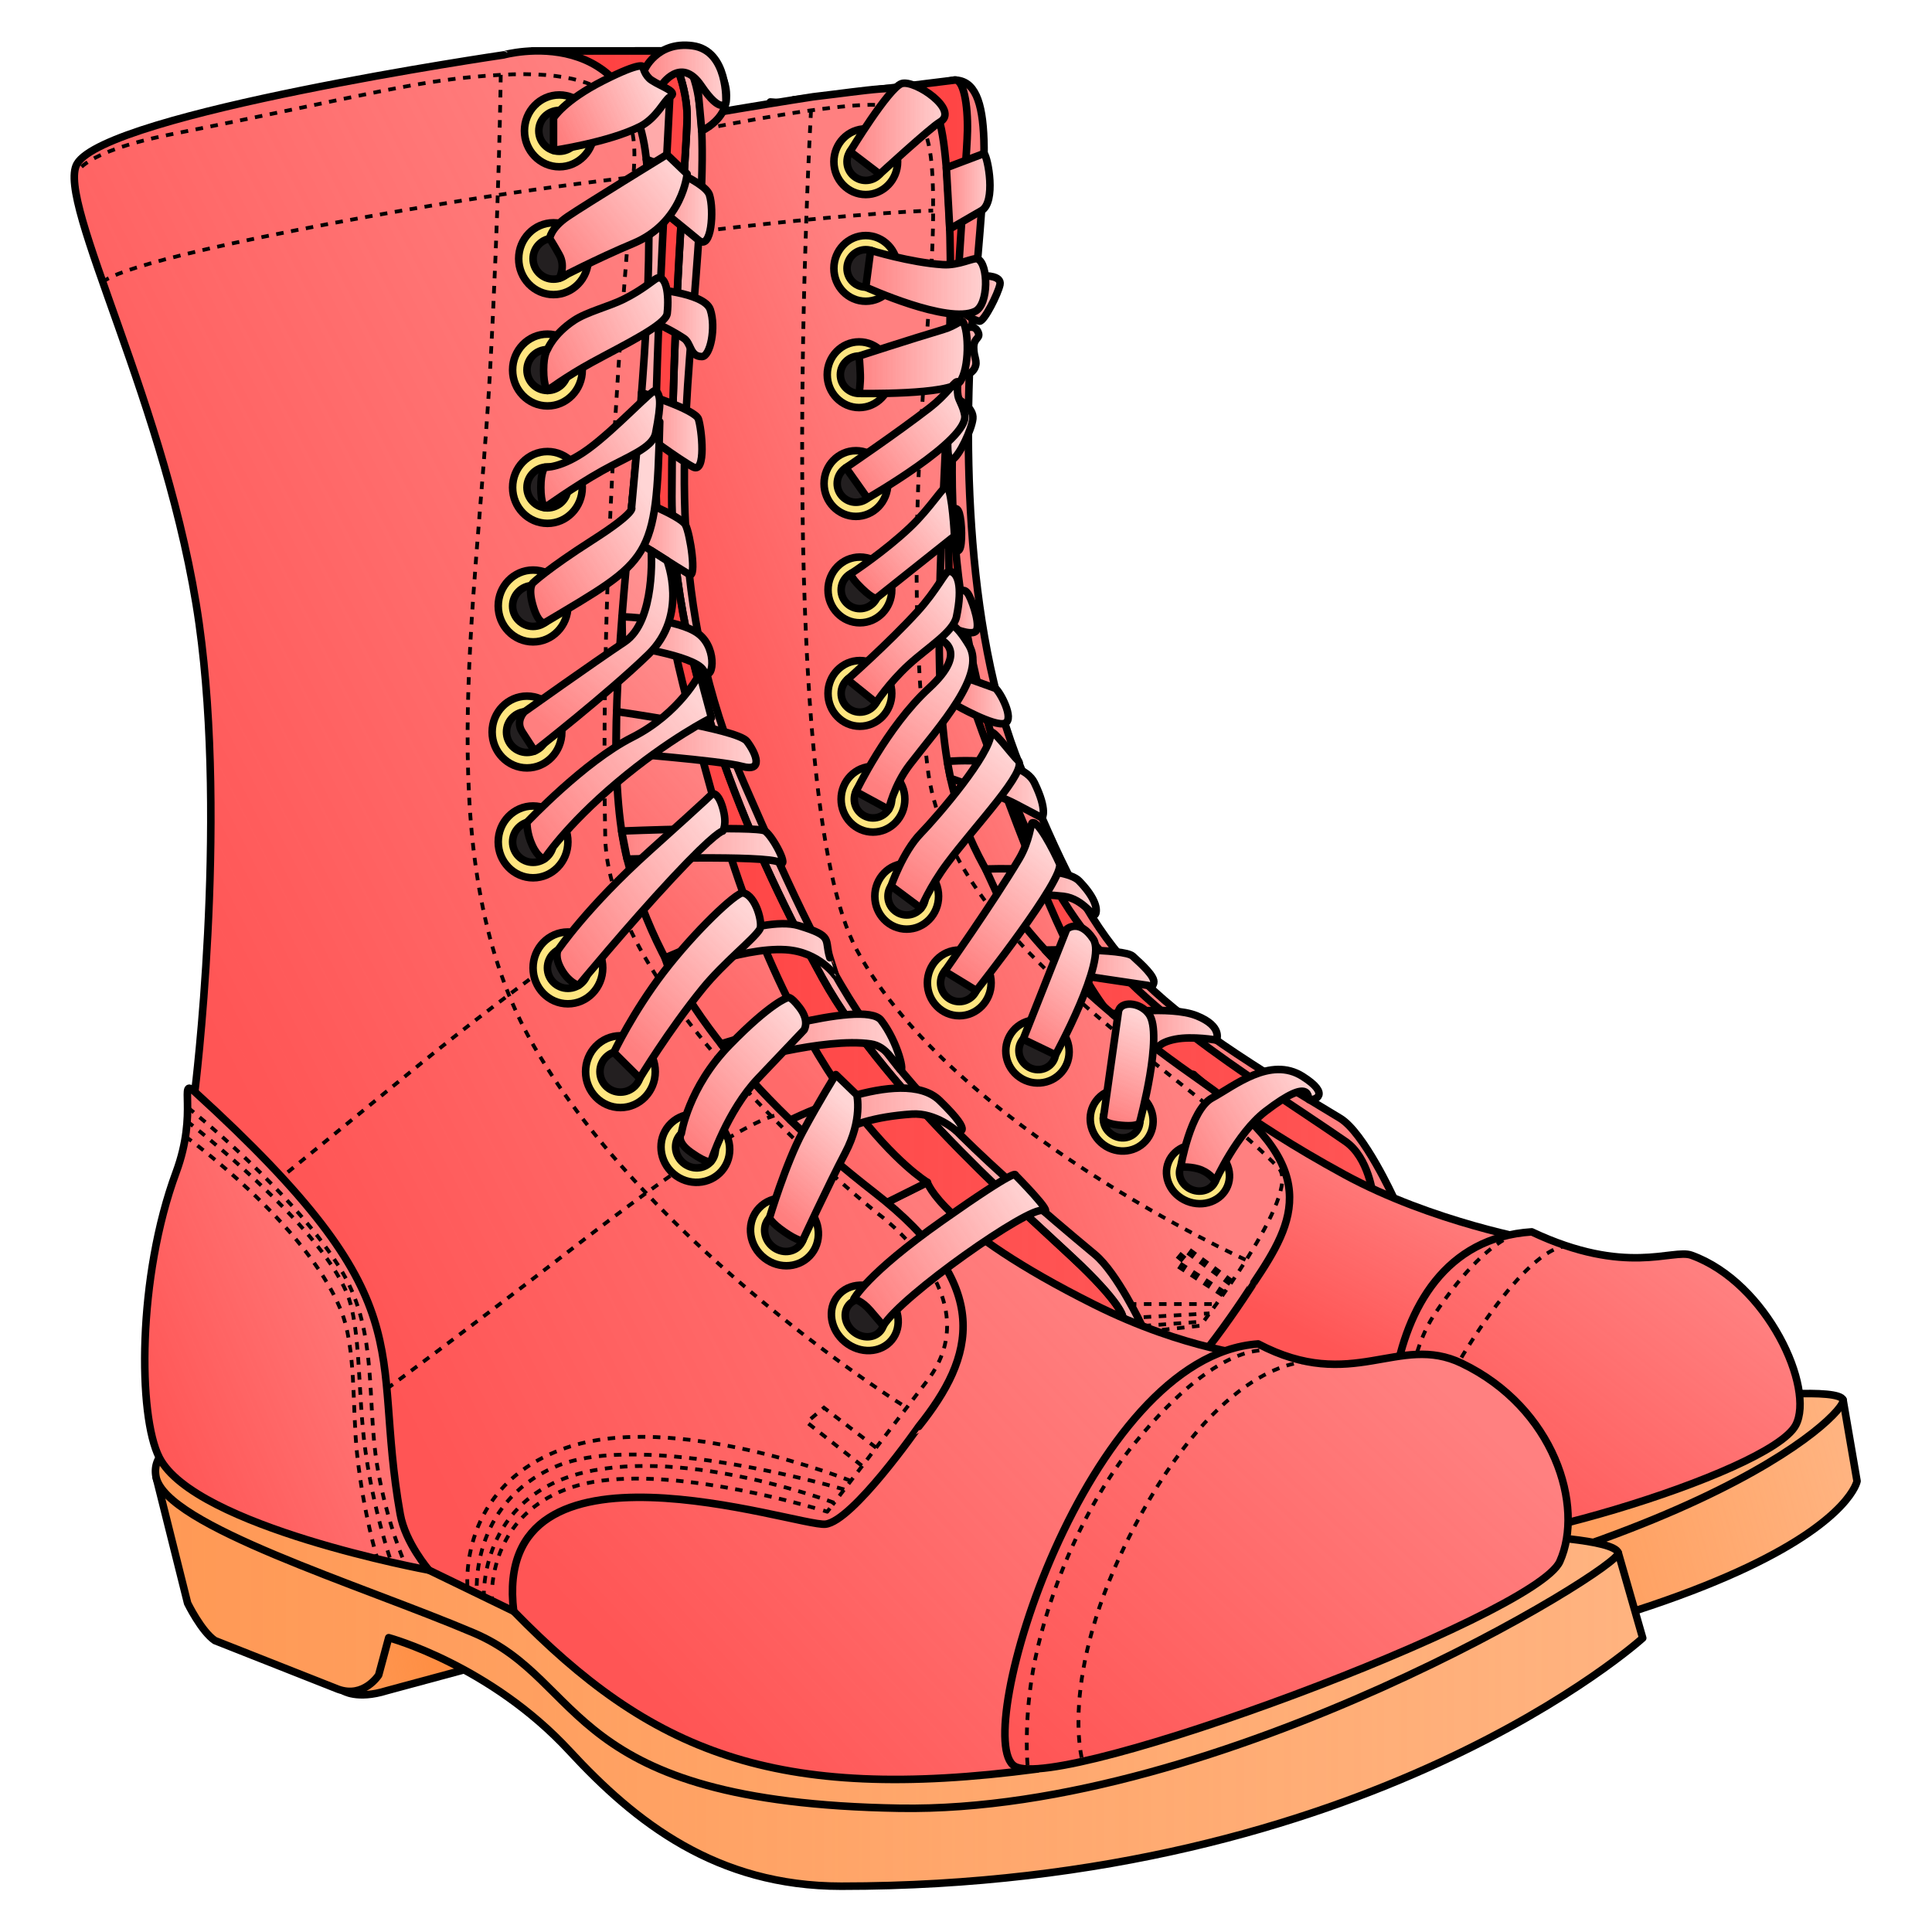 <svg version="1.1" viewBox="0 0 256 256" xmlns="http://www.w3.org/2000/svg" xmlns:xlink="http://www.w3.org/1999/xlink">
 <defs>
  <linearGradient id="innoGrad2">
   <stop stop-color="#ff2a2a" stop-opacity=".502" offset="0"/>
   <stop stop-color="#ff2a2a" stop-opacity="0" offset="1"/>
  </linearGradient>
  <linearGradient id="innoGrad1">
   <stop stop-color="#ff7f2a" stop-opacity=".502" offset="0"/>
   <stop stop-color="#ff7f2a" stop-opacity="0" offset="1"/>
  </linearGradient>
  <linearGradient id="linearGradient1128" x1="196.08" x2="236.37" y1="207.81" y2="197.02" gradientUnits="userSpaceOnUse" xlink:href="#innoGrad1"/>
  <linearGradient id="linearGradient1151" x1="194.62" x2="234.25" y1="191.87" y2="181.25" gradientUnits="userSpaceOnUse" xlink:href="#innoGrad1"/>
  <linearGradient id="linearGradient1197" x1="111.98" x2="180.2" y1="96.558" y2="96.558" gradientUnits="userSpaceOnUse" xlink:href="#innoGrad2"/>
  <linearGradient id="linearGradient1220" x1="187.26" x2="198.12" y1="182.18" y2="161.75" gradientUnits="userSpaceOnUse" xlink:href="#innoGrad2"/>
  <linearGradient id="linearGradient1243" x1="190.16" x2="216.34" y1="197.75" y2="164.45" gradientUnits="userSpaceOnUse" xlink:href="#innoGrad2"/>
  <linearGradient id="linearGradient1266" x1="125.83" x2="159.38" y1="107.9" y2="93.134" gradientUnits="userSpaceOnUse" xlink:href="#innoGrad2"/>
  <linearGradient id="linearGradient1289" x1="111.75" x2="146.75" y1="134.6" y2="120.95" gradientUnits="userSpaceOnUse" xlink:href="#innoGrad2"/>
  <linearGradient id="linearGradient1312" x1="129.7" x2="135.76" y1="41" y2="41" gradientUnits="userSpaceOnUse" xlink:href="#innoGrad2"/>
  <linearGradient id="linearGradient1359" x1="131.85" x2="136.93" y1="53.455" y2="53.455" gradientUnits="userSpaceOnUse" xlink:href="#innoGrad2"/>
  <linearGradient id="linearGradient1361" x1="131.64" x2="134.46" y1="59.602" y2="59.602" gradientUnits="userSpaceOnUse" xlink:href="#innoGrad2"/>
  <linearGradient id="linearGradient1363" x1="130.4" x2="132.47" y1="80.276" y2="80.276" gradientUnits="userSpaceOnUse" xlink:href="#innoGrad2"/>
  <linearGradient id="linearGradient1365" x1="130.24" x2="134.31" y1="89.783" y2="89.783" gradientUnits="userSpaceOnUse" xlink:href="#innoGrad2"/>
  <linearGradient id="linearGradient1367" x1="130.73" x2="137.89" y1="100.19" y2="100.19" gradientUnits="userSpaceOnUse" xlink:href="#innoGrad2"/>
  <linearGradient id="linearGradient1369" x1="129.81" x2="141.96" y1="110.4" y2="110.4" gradientUnits="userSpaceOnUse" xlink:href="#innoGrad2"/>
  <linearGradient id="linearGradient1371" x1="134.26" x2="148.09" y1="122.28" y2="122.28" gradientUnits="userSpaceOnUse" xlink:href="#innoGrad2"/>
  <linearGradient id="linearGradient1373" x1="141.16" x2="154.78" y1="131.16" y2="131.16" gradientUnits="userSpaceOnUse" xlink:href="#innoGrad2"/>
  <linearGradient id="linearGradient1375" x1="148.95" x2="162.12" y1="138.3" y2="138.3" gradientUnits="userSpaceOnUse" xlink:href="#innoGrad2"/>
  <linearGradient id="linearGradient1406" x1="157.39" x2="173.26" y1="154.23" y2="145.05" gradientUnits="userSpaceOnUse" xlink:href="#innoGrad2"/>
  <linearGradient id="linearGradient1467" x1="148.42" x2="153.27" y1="148.56" y2="136.54" gradientUnits="userSpaceOnUse" xlink:href="#innoGrad2"/>
  <linearGradient id="linearGradient1469" x1="139.11" x2="147.65" y1="139.4" y2="127.65" gradientUnits="userSpaceOnUse" xlink:href="#innoGrad2"/>
  <linearGradient id="linearGradient1471" x1="131.95" x2="142.64" y1="131.47" y2="117.64" gradientUnits="userSpaceOnUse" xlink:href="#innoGrad2"/>
  <linearGradient id="linearGradient1473" x1="125.73" x2="137.54" y1="122.12" y2="106.26" gradientUnits="userSpaceOnUse" xlink:href="#innoGrad2"/>
  <linearGradient id="linearGradient1475" x1="122.06" x2="132.83" y1="109.94" y2="94.342" gradientUnits="userSpaceOnUse" xlink:href="#innoGrad2"/>
  <linearGradient id="linearGradient1477" x1="120.25" x2="131.71" y1="97.736" y2="87.578" gradientUnits="userSpaceOnUse" xlink:href="#innoGrad2"/>
  <linearGradient id="linearGradient1479" x1="120.56" x2="130.9" y1="86.618" y2="77.999" gradientUnits="userSpaceOnUse" xlink:href="#innoGrad2"/>
  <linearGradient id="linearGradient1481" x1="119.54" x2="131.71" y1="74.205" y2="65.225" gradientUnits="userSpaceOnUse" xlink:href="#innoGrad2"/>
  <linearGradient id="linearGradient1483" x1="119.58" x2="133.14" y1="60.281" y2="60.281" gradientUnits="userSpaceOnUse" xlink:href="#innoGrad2"/>
  <linearGradient id="linearGradient1485" x1="120.36" x2="135.26" y1="51.57" y2="51.57" gradientUnits="userSpaceOnUse" xlink:href="#innoGrad2"/>
  <linearGradient id="linearGradient1487" x1="118.53" x2="130.54" y1="33.74" y2="33.74" gradientUnits="userSpaceOnUse" xlink:href="#innoGrad2"/>
  <linearGradient id="linearGradient1525" x1="73.423" x2="60.192" y1="212.48" y2="214.98" gradientUnits="userSpaceOnUse" xlink:href="#innoGrad1"/>
  <linearGradient id="linearGradient1548" x1="38" x2="211.5" y1="213.92" y2="213.92" gradientUnits="userSpaceOnUse" xlink:href="#innoGrad1"/>
  <linearGradient id="linearGradient1571" x1="37.94" x2="208.68" y1="205.77" y2="205.77" gradientUnits="userSpaceOnUse" xlink:href="#innoGrad1"/>
  <linearGradient id="linearGradient1594" x1="81.749" x2="151.19" y1="101.4" y2="101.4" gradientUnits="userSpaceOnUse" xlink:href="#innoGrad2"/>
  <linearGradient id="linearGradient1617" x1="99.236" x2="150.69" y1="219.4" y2="171.73" gradientUnits="userSpaceOnUse" xlink:href="#innoGrad2"/>
  <linearGradient id="linearGradient1640" x1="139.66" x2="184.44" y1="224.07" y2="176.78" gradientUnits="userSpaceOnUse" xlink:href="#innoGrad2"/>
  <linearGradient id="linearGradient1671" x1="96.091" x2="128.5" y1="126.39" y2="98.198" gradientUnits="userSpaceOnUse" xlink:href="#innoGrad2"/>
  <linearGradient id="linearGradient1694" x1="53.085" x2="132.64" y1="155.4" y2="115.24" gradientUnits="userSpaceOnUse" xlink:href="#innoGrad2"/>
  <linearGradient id="linearGradient1717" x1="38.5" x2="73.543" y1="190.17" y2="175.54" gradientUnits="userSpaceOnUse" xlink:href="#innoGrad2"/>
  <linearGradient id="linearGradient1770" x1="94.375" x2="105.13" y1="27.549" y2="27.549" gradientUnits="userSpaceOnUse" xlink:href="#innoGrad2"/>
  <linearGradient id="linearGradient1772" x1="111.6" x2="132.53" y1="148.56" y2="148.56" gradientUnits="userSpaceOnUse" xlink:href="#innoGrad2"/>
  <linearGradient id="linearGradient1774" x1="103.56" x2="125.52" y1="139.7" y2="139.7" gradientUnits="userSpaceOnUse" xlink:href="#innoGrad2"/>
  <linearGradient id="linearGradient1776" x1="97.063" x2="117.85" y1="129.04" y2="129.04" gradientUnits="userSpaceOnUse" xlink:href="#innoGrad2"/>
  <linearGradient id="linearGradient1778" x1="92.026" x2="111.72" y1="116.99" y2="116.99" gradientUnits="userSpaceOnUse" xlink:href="#innoGrad2"/>
  <linearGradient id="linearGradient1780" x1="91.39" x2="108.64" y1="104.62" y2="104.62" gradientUnits="userSpaceOnUse" xlink:href="#innoGrad2"/>
  <linearGradient id="linearGradient1782" x1="92.068" x2="103.51" y1="93.674" y2="93.674" gradientUnits="userSpaceOnUse" xlink:href="#innoGrad2"/>
  <linearGradient id="linearGradient1784" x1="92.87" x2="101.28" y1="81.004" y2="81.004" gradientUnits="userSpaceOnUse" xlink:href="#innoGrad2"/>
  <linearGradient id="linearGradient1786" x1="94.344" x2="102.35" y1="68.733" y2="68.733" gradientUnits="userSpaceOnUse" xlink:href="#innoGrad2"/>
  <linearGradient id="linearGradient1788" x1="95.086" x2="103.59" y1="56.251" y2="56.251" gradientUnits="userSpaceOnUse" xlink:href="#innoGrad2"/>
  <linearGradient id="linearGradient1790" x1="94.89" x2="103.48" y1="42.1" y2="42.1" gradientUnits="userSpaceOnUse" xlink:href="#innoGrad2"/>
  <linearGradient id="linearGradient1846" x1="85.343" x2="97.122" y1="34.214" y2="28.75" gradientUnits="userSpaceOnUse" xlink:href="#innoGrad2"/>
  <linearGradient id="linearGradient1848" x1="85.292" x2="100.12" y1="51.101" y2="38.999" gradientUnits="userSpaceOnUse" xlink:href="#innoGrad2"/>
  <linearGradient id="linearGradient1850" x1="83.379" x2="98.794" y1="61.934" y2="54.477" gradientUnits="userSpaceOnUse" xlink:href="#innoGrad2"/>
  <linearGradient id="linearGradient1852" x1="82.818" x2="97.446" y1="88.498" y2="79.413" gradientUnits="userSpaceOnUse" xlink:href="#innoGrad2"/>
  <linearGradient id="linearGradient1854" x1="82.65" x2="96.767" y1="74.578" y2="66.035" gradientUnits="userSpaceOnUse" xlink:href="#innoGrad2"/>
  <linearGradient id="linearGradient1856" x1="83.308" x2="97.203" y1="102.87" y2="85.785" gradientUnits="userSpaceOnUse" xlink:href="#innoGrad2"/>
  <linearGradient id="linearGradient1858" x1="81.719" x2="102.09" y1="116.14" y2="100.14" gradientUnits="userSpaceOnUse" xlink:href="#innoGrad2"/>
  <linearGradient id="linearGradient1860" x1="85.127" x2="104.26" y1="129.07" y2="115.24" gradientUnits="userSpaceOnUse" xlink:href="#innoGrad2"/>
  <linearGradient id="linearGradient1862" x1="93.153" x2="107.41" y1="139.94" y2="124.89" gradientUnits="userSpaceOnUse" xlink:href="#innoGrad2"/>
  <linearGradient id="linearGradient1864" x1="99.453" x2="113.17" y1="150.33" y2="136.63" gradientUnits="userSpaceOnUse" xlink:href="#innoGrad2"/>
  <linearGradient id="linearGradient1866" x1="110.94" x2="120.43" y1="159.51" y2="148.39" gradientUnits="userSpaceOnUse" xlink:href="#innoGrad2"/>
  <linearGradient id="linearGradient1868" x1="121.38" x2="141.13" y1="170.88" y2="158.17" gradientUnits="userSpaceOnUse" xlink:href="#innoGrad2"/>
 </defs>
 <g stroke-width=".875">
  <g>
   <path d="m94.31 178.63-13.626 19.976s13.429 3.252 23.989 13.534c8.71 8.479 19.535 18.06 35.983 16.102 101.93-12.133 105.49-31.926 105.49-31.926l-1.85-10.764z" fill="#ffb380"/>
   <path transform="matrix(1.142 0 0 1.142 -23.294 -21.488)" d="m102.95 175.19-11.928 17.487s11.756 2.847 21 11.848c7.625 7.423 17.101 15.81 31.5 14.096 89.228-10.621 92.348-27.948 92.348-27.948l-1.62-9.423z" fill="url(#linearGradient1128)" stroke="#000" stroke-linejoin="round" stroke-miterlimit="10"/>
   <path d="m231.58 185.15s12.194-1.24 12.718 0.401c0.522 1.642-19.562 22.418-95.932 33.398-44.247 6.362-41.267-15.117-56.425-20.91-15.084-5.762 139.64-12.889 139.64-12.889z" fill="#ffb380"/>
   <path transform="matrix(1.142 0 0 1.142 -23.294 -21.488)" d="m223.12 180.9s10.675-1.086 11.134 0.351c0.457 1.437-17.125 19.625-83.979 29.237-38.734 5.569-36.125-13.234-49.394-18.305-13.205-5.044 122.24-11.283 122.24-11.283z" fill="url(#linearGradient1151)" stroke="#000" stroke-linejoin="round" stroke-miterlimit="10"/>
   <path transform="matrix(1.142 0 0 1.142 -23.294 -21.488)" d="m131.12 28.108c4.753 0 3.656 9.983 2.275 25.709-1.22 13.869-1.324 37.755 5.456 54.1 9.102 21.941 11.836 25.583 37.021 40.639 2.77 1.655 6.237 9.264 6.237 9.264l-26.288-5.03-43.427-50.611 5.538-71.53z" fill="#ff8080" stroke="#000" stroke-linejoin="round" stroke-miterlimit="10"/>
   <path d="M181.978 158.465s-.524-5.021-3.65-7.179c-13.442-9.282-28.748-17.874-37.411-31.942-8.563-13.905-14.715-35.69-14.715-56.746 0-21.264 1.93-40.455 2.028-45.223.072-3.46-.514-7.015-1.739-6.755l-21.3 2.62 14.2 125.85 35.924 27.922z" fill="#f55"/>
   <path transform="matrix(1.142 0 0 1.142 -23.294 -21.488)" d="m179.7 157.54s-0.459-4.396-3.195-6.285c-11.767-8.126-25.166-15.647-32.75-27.963-7.496-12.172-12.881-31.243-12.881-49.676 0-18.615 1.689-35.415 1.775-39.589 0.063-3.029-0.45-6.141-1.522-5.914l-18.646 2.294 12.431 110.17 31.447 24.444z" fill="url(#linearGradient1197)" stroke="#000" stroke-linejoin="round" stroke-miterlimit="10"/>
   <path d="m158.2 142.43-59.616 25.859s-19.42 10.487-1.332 27.168c18.088 16.683 34.413 22.978 69.397 18.813l37.102-49.816s-13.826-2.393-25.56-8.781c-13.63-7.42-19.991-13.243-19.991-13.243z" fill="#ff8080"/>
   <path transform="matrix(1.142 0 0 1.142 -23.294 -21.488)" d="m158.88 143.5-52.187 22.637s-17 9.181-1.166 23.784c15.834 14.604 30.125 20.115 60.75 16.469l32.479-43.61s-12.104-2.095-22.375-7.687c-11.933-6.495-17.501-11.593-17.501-11.593z" fill="url(#linearGradient1220)" stroke="#000" stroke-linejoin="round" stroke-miterlimit="10"/>
   <path d="m238.02 188.9c2.57-4.828-3.712-18.885-13.829-22.53-2.482-0.893-8.638 2.816-21.155-3.093-22.853 1.456-20.682 37.469-14.707 40.686 5.976 3.214 46.246-8.593 49.691-15.063z" fill="#ff8080"/>
   <path transform="matrix(1.142 0 0 1.142 -23.294 -21.488)" d="m228.75 184.18c2.25-4.227-3.25-16.532-12.106-19.723-2.173-0.782-7.562 2.465-18.519-2.708-20.006 1.275-18.105 32.801-12.875 35.617 5.232 2.814 40.484-7.522 43.5-13.186z" fill="url(#linearGradient1243)" stroke="#000" stroke-linejoin="round" stroke-miterlimit="10"/>
   <path d="m158.2 142.43s-5.88-1.16-11.552-8.567c-5.129-6.702-9.715-18.663-16.436-36.84-7.016-18.976-3.328-27.706-4.666-44.965-0.704-9.083-8.654-18.71-7.589-37.384l-15.85-1.156-3.427 130.79 26.703 11.97z" fill="#faa"/>
   <path transform="matrix(1.142 0 0 1.142 -23.294 -21.488)" d="m158.88 143.5s-5.147-1.016-10.112-7.5c-4.49-5.867-8.505-16.338-14.388-32.25-6.142-16.612-2.914-24.255-4.085-39.363-0.616-7.952-7.576-16.38-6.643-32.727l-13.875-1.012-3 114.5 23.375 10.478z" fill="url(#linearGradient1266)" stroke="#000" stroke-linejoin="round" stroke-miterlimit="10"/>
   <path d="M153.376 184.865c-3.616.343-101.108-17.815-101.108-17.815l2.713-33.533s4.379-31.52.571-55.845C51.528 51.961 36.964 33.142 39.82 28.69c3.882-6.055 67.969-15.856 67.969-15.856 14.842-1.738 16.704-3.35 17.752 10.657 2.057 27.502-3.996 63.894.954 81.71 4.294 15.455 16.697 26.924 32.91 38.26 16.095 11.256 12.277 18.363 6.786 26.554 0 .001-9.196 14.509-12.815 14.851z" fill="#ff8080"/>
   <path transform="matrix(1.142 0 0 1.142 -23.294 -21.488)" d="M154.657 180.646c-3.166.3-88.51-15.596-88.51-15.596l2.375-29.355s3.833-27.593.5-48.888C65.499 64.299 52.75 47.825 55.25 43.926c3.398-5.3 59.5-13.88 59.5-13.88 12.993-1.522 14.623-2.933 15.54 9.329 1.801 24.076-3.498 55.934.835 71.53 3.759 13.53 14.617 23.57 28.809 33.494 14.09 9.854 10.748 16.075 5.941 23.246 0 .001-8.05 12.701-11.218 13.001z" fill="url(#linearGradient1289)" stroke="#000" stroke-linejoin="round" stroke-miterlimit="10"/>
  </g>
  <g transform="matrix(1.142 0 0 1.142 -23.294 -21.488)" stroke="#000" stroke-linejoin="round" stroke-miterlimit="10">
   <g fill="none" stroke-dasharray=".875">
    <g stroke-width=".438">
     <path d="m136.08 175.19 23.589-2.551s11.879-15.378 9.084-18.306c-10.872-11.391-38.332-25.82-40.75-46.599-3.125-26.86 0.582-50.759 0.666-63.81s-1.425-14.018-14.167-12.302-47.167 9.542-47.167 9.542"/>
     <path d="m67.333 50.5s17.984-2.904 35.677-4.996 25.658-2.254 25.658-2.254"/>
     <path d="m114.5 31.624s-4.5 79.281 5.314 97.426c11.107 20.534 45.168 35.968 45.168 35.968m-29.357 5.107h25.9m-25.9 2.515 25.113-1.431m-25.113 2.714 24.412-1.771"/>
    </g>
    <path d="m162.37 168.93-5.498-3.555 1.25-1.509 5.135 3.78"/>
    <path d="m202.34 163.44s-3.588-1.102-11.684 11.755c-10.649 16.911-0.492 22.56-0.492 22.56" stroke-width=".438"/>
    <path d="m198.12 161.75s-4.061-1.163-11.21 9.462c-5.762 8.563-2.612 25.29-2.612 25.29" stroke-width=".438"/>
   </g>
   <ellipse cx="120.85" cy="37.578" rx="3.698" ry="3.813" fill="#ffe680"/>
   <circle cx="120.85" cy="37.578" r="2.173" fill="#231f20"/>
   <ellipse cx="120.85" cy="49.958" rx="3.698" ry="3.813" fill="#ffe680"/>
   <circle cx="120.85" cy="49.958" r="2.173" fill="#231f20"/>
   <ellipse cx="120.08" cy="62.294" rx="3.698" ry="3.813" fill="#ffe680"/>
   <circle cx="120.08" cy="62.294" r="2.173" fill="#231f20"/>
   <ellipse cx="119.71" cy="74.922" rx="3.698" ry="3.813" fill="#ffe680"/>
   <circle cx="119.71" cy="74.922" r="2.173" fill="#231f20"/>
   <ellipse cx="120.17" cy="87.265" rx="3.698" ry="3.813" fill="#ffe680"/>
   <circle cx="120.17" cy="87.265" r="2.173" fill="#231f20"/>
   <ellipse cx="120.17" cy="99.272" rx="3.698" ry="3.813" fill="#ffe680"/>
   <circle cx="120.17" cy="99.272" r="2.173" fill="#231f20"/>
   <ellipse cx="121.69" cy="111.55" rx="3.698" ry="3.813" fill="#ffe680"/>
   <circle cx="121.69" cy="111.55" r="2.173" fill="#231f20"/>
   <ellipse cx="125.6" cy="122.81" rx="3.698" ry="3.813" fill="#ffe680"/>
   <circle cx="125.6" cy="122.81" r="2.173" fill="#231f20"/>
   <ellipse cx="131.7" cy="132.86" rx="3.698" ry="3.813" fill="#ffe680"/>
   <circle cx="131.7" cy="132.86" r="2.173" fill="#231f20"/>
   <ellipse transform="rotate(40.412 140.77 140.83)" cx="140.76" cy="140.81" rx="3.698" ry="3.646" fill="#ffe680"/>
   <ellipse transform="rotate(40.425 140.76 140.8)" cx="140.76" cy="140.81" rx="2.173" ry="2.079" fill="#231f20"/>
   <ellipse transform="rotate(36.505 150.54 148.77)" cx="150.54" cy="148.76" rx="3.698" ry="3.559" fill="#ffe680"/>
   <ellipse transform="rotate(36.515 150.54 148.75)" cx="150.54" cy="148.76" rx="2.173" ry="2.03" fill="#231f20"/>
   <ellipse transform="rotate(22.135 159.4 155.05)" cx="159.4" cy="155.05" rx="3.698" ry="3.384" fill="#ffe680"/>
   <ellipse transform="rotate(22.128 159.38 155.03)" cx="159.4" cy="155.05" rx="2.173" ry="1.93" fill="#231f20"/>
  </g>
  <g>
   <path d="M130.443 20.348c.526.57 1.61 6.427-.336 7.568-1.946 1.142-4.215 2.429-4.215 2.429l-.452-8.11z" fill="#ffd5d5"/>
   <path transform="matrix(1.142 0 0 1.142 -23.294 -21.488)" d="m134.58 36.624c0.461 0.5 1.409 5.627-0.294 6.626s-3.69 2.126-3.69 2.126l-0.395-7.099z" fill="url(#linearGradient1312)" stroke="#000" stroke-linejoin="round" stroke-miterlimit="10"/>
   <g fill="#ffd5d5">
    <path d="M130.596 36.57s2.182-.037 1.944 1.152c-.238 1.19-2.094 4.906-2.713 4.856-.62-.05-1.93-.966-1.93-.966zM127.991 43.596s1.075-.684 1.598.315c.524 1-.524.762-.524 2.142s.571 1.808.143 2.713c-.429.905-1.548 1.058-1.548 1.058z"/>
    <path transform="matrix(1.142 0 0 1.142 -23.294 -21.488)" d="m131.71 65.225s1.683 0.945 1.568 2.154-1.552 4.337-2.409 4.791-0.38-4.334-0.38-4.334z" stroke="#000" stroke-linejoin="round" stroke-miterlimit="10"/>
    <path d="M126.24 67.61s.597-.657.926.438c.33 1.096.44 4.202 0 4.807-.44.605-.554-.687-.554-.687zM127.166 78.553s.639-.84 1.268.35c.63 1.19 1.584 4.235.87 4.806-.714.571-3.243-.55-3.243-.55zM131.928 91.234c.564.33 2.608 4.08 1.277 4.633-1.331.553-6.593-2.456-6.593-2.456l1.824-3.435zM125.565 100.923s9.736-.886 11.544 2.827c1.809 3.712 1.02 4.666 1.02 4.666s-1.012-.547-3.539-1.869c-2.526-1.321-8.593-3.373-8.593-3.373zM130.641 115.188s10.419-.44 12.37 1.56c1.95 1.998 2.482 3.52 2.228 4.33-.253.81-1.514-1.934-4.275-2.276-2.761-.341-8.803-.306-8.803-.306zM138.527 125.927s10.433-.279 11.622.816c1.19 1.096 2.983 2.692 2.776 3.54-.207.847-.753.334-.753.334l-10.643-1.582zM161.24 137.864s.901-1.814-2.618-3.227c-3.52-1.413-11.196-.264-11.196-.264l5.908 4.69s.21-.887 2.479-1.324c2.268-.436 5.427.125 5.427.125z"/>
   </g>
   <g stroke="#000" stroke-linejoin="round" stroke-miterlimit="10">
    <path transform="matrix(1.142 0 0 1.142 -23.294 -21.488)" d="m134.72 50.825s1.91-0.032 1.702 1.009-1.833 4.295-2.375 4.251-1.69-0.846-1.69-0.846z" fill="url(#linearGradient1359)"/>
    <path transform="matrix(1.142 0 0 1.142 -23.294 -21.488)" d="M132.435 56.976s.941-.599 1.399.276c.458.875-.459.667-.459 1.875s.5 1.583.125 2.375-1.355.926-1.355.926z" fill="url(#linearGradient1361)"/>
    <path transform="matrix(1.142 0 0 1.142 -23.294 -21.488)" d="m130.9 77.999s0.523-0.576 0.811 0.383 0.385 3.678 0 4.208-0.485-0.601-0.485-0.601z" fill="url(#linearGradient1363)"/>
    <path transform="matrix(1.142 0 0 1.142 -23.294 -21.488)" d="m131.71 87.578s0.559-0.736 1.11 0.306 1.386 3.708 0.761 4.208-2.839-0.481-2.839-0.481z" fill="url(#linearGradient1365)"/>
    <path transform="matrix(1.142 0 0 1.142 -23.294 -21.488)" d="m135.88 98.679c0.494 0.29 2.283 3.572 1.118 4.056s-5.771-2.15-5.771-2.15l1.596-3.007z" fill="url(#linearGradient1367)"/>
    <path transform="matrix(1.142 0 0 1.142 -23.294 -21.488)" d="m130.31 107.16s8.523-0.775 10.106 2.475 0.892 4.085 0.892 4.085-0.885-0.479-3.097-1.636-7.523-2.953-7.523-2.953z" fill="url(#linearGradient1369)"/>
    <path transform="matrix(1.142 0 0 1.142 -23.294 -21.488)" d="m134.76 119.65s9.12-0.385 10.828 1.365 2.173 3.083 1.951 3.792-1.326-1.694-3.743-1.993-7.706-0.268-7.706-0.268z" fill="url(#linearGradient1371)"/>
    <path transform="matrix(1.142 0 0 1.142 -23.294 -21.488)" d="m141.66 129.05s9.133-0.244 10.174 0.715 2.611 2.356 2.43 3.098-0.659 0.293-0.659 0.293l-9.317-1.385z" fill="url(#linearGradient1373)"/>
    <path transform="matrix(1.142 0 0 1.142 -23.294 -21.488)" d="m161.54 139.5s0.789-1.588-2.292-2.825-9.801-0.231-9.801-0.231l5.172 4.105s0.184-0.776 2.17-1.158 4.751 0.109 4.751 0.109z" fill="url(#linearGradient1375)"/>
   </g>
   <path d="M161.094 156.561s-.57-.943-1.806-1.466c-1.237-.524-2.792-.404-2.792-.404s1.27-7.593 4.173-9.163c2.903-1.571 7.712-5.57 11.994-2.856 3.748 2.375 1.68 3.179.887 3.089-.293-.033.541-3.328-5.79 1.528-3.826 2.935-6.666 9.272-6.666 9.272z" fill="#ffd5d5"/>
   <path transform="matrix(1.142 0 0 1.142 -23.294 -21.488)" d="m161.41 155.87s-0.498-0.826-1.581-1.284-2.444-0.353-2.444-0.353 1.112-6.647 3.653-8.022 6.751-4.876 10.5-2.5c3.281 2.079 1.47 2.783 0.776 2.704-0.256-0.029 0.474-2.913-5.068 1.338-3.35 2.569-5.836 8.117-5.836 8.117z" fill="url(#linearGradient1406)" stroke="#000" stroke-linejoin="round" stroke-miterlimit="10"/>
   <path d="m146.25 148.21s-0.238 0.72 2.422 0.948 2.425-0.533 2.425-0.533 3.13-11.532 1.196-14.206c-1.196-1.653-3.837-1.778-4.046-0.316s-1.997 14.107-1.997 14.107zm-10.634-10.456 4.295 2.072s6.87-12.532 5.01-15.34-3.527-1.33-3.527-1.33zm-10.397-9.018 4.197 2.562s11.854-14.99 11.013-16.85c-0.84-1.861-2.839-5.717-3.6-5.383-0.226 0.098-0.316 2.375-1.76 4.799-3.449 5.787-9.85 14.872-9.85 14.872zm-7.108-11.305s1.532-4.484 3.914-6.942c2.382-2.457 9.284-10.54 9.318-13.312 0.011-0.91 2.915 3.03 3.579 3.614 1.44 1.265-5.58 8.556-9.38 13.658-2.333 3.128-3.47 5.942-3.47 5.942zm-4.658-12.502 4.345 2.363s0.694-3.2 2.799-5.945c3.937-5.133 10.218-11.897 7.839-15.823-3.65-6.023-3.94-0.819-3.94-0.819s4.193 1.412-1.376 6.528c-5.569 5.117-9.667 13.696-9.667 13.696z" fill="#ffd5d5"/>
   <path transform="matrix(1.142 0 0 1.142 -23.294 -21.488)" d="M119.708 110.667l3.804 2.069s.607-2.802 2.45-5.204c3.447-4.494 8.945-10.415 6.862-13.852-3.195-5.273-3.449-.717-3.449-.717s3.671 1.236-1.204 5.715-8.463 11.989-8.463 11.989z" fill="url(#linearGradient1475)" stroke="#000" stroke-linejoin="round" stroke-miterlimit="10"/>
   <path d="M116.126 93.139s1.744-2.66 4.328-5.025c2.535-2.321 5.906-4.332 6.33-6.365.858-4.107.168-5.965-.986-6.036-.484-.029-1.557 2.464-4.24 5.404-3.707 4.065-9.236 8.954-9.236 8.954zM116.226 79.24s-.297.405-2.055-1.313c-1.758-1.718-1.285-1.954-1.285-1.954s4.355-2.856 7.759-6.09c2.715-2.577 4.59-5.737 4.897-5.377.695.81.98 6.54.98 6.54zM112.128 61.997l2.862 4.046s13.46-7.684 12.888-11.015c-.212-1.232-.792-1.922-.903-2.618-.19-1.185.137-1.899-.143-1.808-.446.142-1.454 1.784-3.57 3.424-4.349 3.371-11.134 7.971-11.134 7.971z" fill="#ffd5d5"/>
   <path d="M113.881 47.188s.122 1.316.158 2.484c.035 1.167-.158 2.482-.158 2.482s12.109.236 13.378-1.56c1.27-1.795 1.162-6.716.4-7.925-.233-.369-.824.479-2.685 1.03-4.224 1.255-11.093 3.49-11.093 3.49zM115.405 33.187s5.225 1.615 9.57 1.895c2.17.14 4.07-.991 4.614-.754 1.432.626 1.498 6.052-.331 6.942-3.618 1.762-14.495-3.208-14.495-3.208zM112.68 20.088l3.928 3s6.786-6.219 7.954-6.886c2.74-1.567-3.347-5.711-5.063-5.112-1.716.6-6.82 8.998-6.82 8.998z" fill="#ffd5d5"/>
   <g stroke="#000" stroke-linejoin="round" stroke-miterlimit="10">
    <path transform="matrix(1.142 0 0 1.142 -23.294 -21.488)" d="m148.42 148.56s-0.209 0.63 2.12 0.83 2.123-0.466 2.123-0.466 2.74-10.096 1.047-12.437c-1.047-1.447-3.359-1.556-3.542-0.276s-1.748 12.349-1.748 12.349z" fill="url(#linearGradient1467)"/>
    <path transform="matrix(1.142 0 0 1.142 -23.294 -21.488)" d="m139.11 139.4 3.76 1.814s6.013-10.971 4.385-13.429-3.087-1.164-3.087-1.164z" fill="url(#linearGradient1469)"/>
    <path transform="matrix(1.142 0 0 1.142 -23.294 -21.488)" d="m130.01 131.51 3.674 2.243s10.377-13.122 9.641-14.751-2.485-5.004-3.152-4.712c-0.197 0.086-0.276 2.079-1.54 4.201-3.019 5.066-8.623 13.019-8.623 13.019z" fill="url(#linearGradient1471)"/>
    <path transform="matrix(1.142 0 0 1.142 -23.294 -21.488)" d="m123.79 121.61s1.341-3.925 3.426-6.076 8.127-9.228 8.157-11.654c0.01-0.796 2.552 2.653 3.133 3.164 1.261 1.107-4.884 7.49-8.211 11.956-2.042 2.739-3.037 5.202-3.037 5.202z" fill="url(#linearGradient1473)"/>
    <path transform="matrix(1.142 0 0 1.142 -23.294 -21.488)" d="M122.048 100.347s1.527-2.328 3.789-4.399c2.219-2.032 5.17-3.792 5.542-5.572.75-3.595.146-5.222-.864-5.284-.424-.025-1.363 2.157-3.711 4.731-3.246 3.558-8.086 7.838-8.086 7.838z" fill="url(#linearGradient1477)"/>
    <path transform="matrix(1.142 0 0 1.142 -23.294 -21.488)" d="M122.136 88.179s-.26.355-1.799-1.149-1.125-1.71-1.125-1.71 3.812-2.501 6.792-5.331c2.377-2.257 4.018-5.023 4.287-4.708.608.709.858 5.725.858 5.725z" fill="url(#linearGradient1479)"/>
    <path transform="matrix(1.142 0 0 1.142 -23.294 -21.488)" d="M118.548 73.085l2.506 3.542s11.782-6.727 11.282-9.643c-.186-1.079-.693-1.683-.791-2.292-.166-1.037.12-1.662-.125-1.583-.39.125-1.273 1.562-3.125 2.998-3.807 2.951-9.747 6.978-9.747 6.978z" fill="url(#linearGradient1481)"/>
    <path transform="matrix(1.142 0 0 1.142 -23.294 -21.488)" d="m120.08 60.121s0.107 1.152 0.138 2.174-0.138 2.173-0.138 2.173 10.6 0.207 11.711-1.365 1.017-5.88 0.35-6.938c-0.204-0.323-0.721 0.419-2.35 0.902-3.698 1.098-9.711 3.054-9.711 3.054z" fill="url(#linearGradient1483)"/>
    <path transform="matrix(1.142 0 0 1.142 -23.294 -21.488)" d="M121.417 47.864s4.574 1.414 8.377 1.659c1.901.122 3.563-.868 4.04-.66 1.253.548 1.311 5.298-.29 6.077-3.167 1.542-12.689-2.808-12.689-2.808z" fill="url(#linearGradient1485)"/>
    <path transform="matrix(1.142 0 0 1.142 -23.294 -21.488)" d="m119.03 36.397 3.439 2.626s5.941-5.444 6.963-6.028c2.399-1.372-2.93-5-4.432-4.475s-5.97 7.877-5.97 7.877z" fill="url(#linearGradient1487)"/>
   </g>
  </g>
  <g>
   <path d="m45.465 224.08s1.851 1.243 5.815 0l20.525-5.54-12.137-14.136z" fill="#f95"/>
   <path transform="matrix(1.142 0 0 1.142 -23.294 -21.488)" d="m60.192 214.98s1.62 1.088 5.09 0l17.968-4.85-10.625-12.375z" fill="url(#linearGradient1525)" stroke="#000" stroke-linejoin="round" stroke-miterlimit="10"/>
   <path d="M20.686 195.74l4.189 16.753s1.824 3.741 3.618 4.951l16.353 6.458c3.4 1.206 5.35-1.889 5.35-1.889l1.334-4.95s13.428 3.613 23.99 15.04C84.23 241.53 94.938 250 111.502 250c70.11 0 106.237-32.888 106.237-32.888l-3.236-11.282z" fill="#ffb380"/>
   <path transform="matrix(1.142 0 0 1.142 -23.294 -21.488)" d="m38.5 190.17 3.667 14.666s1.597 3.275 3.167 4.334l14.316 5.653c2.976 1.056 4.684-1.653 4.684-1.653l1.167-4.334s11.755 3.163 21 13.167c7.625 8.251 17 15.667 31.5 15.667 61.375 0 93-28.791 93-28.791l-2.833-9.876z" fill="url(#linearGradient1548)" stroke="#000" stroke-linejoin="round" stroke-miterlimit="10"/>
   <path d="m202.32 203.55s11.662 0.459 12.186 2.283c0.523 1.825-52.453 34.556-95.29 33.842-44.7-0.744-41.268-16.802-56.426-23.239-15.085-6.405-40.865-14.21-42.101-20.693-4.284-22.464 181.63 7.807 181.63 7.807z" fill="#ffb380"/>
   <g stroke="#000" stroke-linejoin="round" stroke-miterlimit="10">
    <path transform="matrix(1.142 0 0 1.142 -23.294 -21.488)" d="m197.5 197s10.209 0.402 10.667 1.999-45.917 30.251-83.417 29.626c-39.129-0.652-36.125-14.709-49.395-20.344-13.205-5.607-35.773-12.44-36.855-18.115-3.75-19.666 159 6.834 159 6.834z" fill="url(#linearGradient1571)"/>
    <path transform="matrix(1.142 0 0 1.142 -23.294 -21.488)" d="m97.375 24.718c5.667 0 4.881 12.305 3.5 29.782-1.219 15.415-3.205 34.457 5.875 55.253 11.531 26.411 15.166 33.412 40.686 54.619 2.584 2.147 5.46 8.268 5.46 8.268l-29.592-8.14-43.428-56.25 5.801-83.268z" fill="#faa"/>
    <path transform="matrix(1.142 0 0 1.142 -23.294 -21.488)" d="M150.689 171.73s.143-1.22-4.857-6.056-22.415-19.674-29.999-33.361c-7.497-13.529-17.486-35.328-17.486-55.813 0-20.689 1.69-39.361 1.776-44 .063-3.367-1.677-8.034-2.749-7.782l-15.125.012 10.136 126.192 31.448 27.167z" fill="#f55"/>
    <path transform="matrix(1.142 0 0 1.142 -23.294 -21.488)" d="M150.689 171.73s.143-1.22-4.857-6.056-22.415-19.674-29.999-33.361c-7.497-13.529-17.486-35.328-17.486-55.813 0-20.689 1.69-39.361 1.776-44 .063-3.367-1.677-8.034-2.749-7.782l-15.125.012 10.136 126.192 31.448 27.167z" fill="url(#linearGradient1594)"/>
   </g>
   <path d="m122.92 156.71-53.5 26.654s-19.419 11.656-1.332 30.198c18.086 18.542 34.413 25.537 69.397 20.909l29.272-54.723s-9.567-0.762-21.752-6.854c-20.37-10.185-22.085-16.184-22.085-16.184z" fill="#ff8080"/>
   <path transform="matrix(1.142 0 0 1.142 -23.294 -21.488)" d="M128 156l-46.833 23.333s-17 10.204-1.167 26.436 30.125 22.356 60.75 18.304l25.625-47.905s-8.375-.667-19.042-6C129.501 161.252 128 156 128 156z" fill="url(#linearGradient1617)" stroke="#000" stroke-linejoin="round" stroke-miterlimit="10"/>
   <path d="m206.74 206.97c3.284-7.283-0.714-20.371-12.994-26.273-8.364-4.021-14.471 3.998-26.988-2.57-22.853 1.62-38.246 52.4-32.27 55.973 5.975 3.573 68.968-19.848 72.252-27.13z" fill="#ff8080"/>
   <path transform="matrix(1.142 0 0 1.142 -23.294 -21.488)" d="m201.38 200c2.875-6.375-0.625-17.833-11.375-23-7.322-3.52-12.668 3.5-23.625-2.25-20.006 1.419-33.481 45.872-28.25 49s60.375-17.375 63.25-23.75z" fill="url(#linearGradient1640)" stroke="#000" stroke-linejoin="round" stroke-miterlimit="10"/>
   <path d="m122.92 156.71s-17.135-10.28-28.273-50.547c-9.075-32.806-8.946-33.344-5.854-93.527l-15.85-1.285-3.427 145.36 26.702 13.303z" fill="#faa"/>
   <path transform="matrix(1.142 0 0 1.142 -23.294 -21.488)" d="M128 156s-15-9-24.75-44.25c-7.944-28.719-7.831-29.19-5.125-81.875L84.25 28.75l-3 127.25 23.375 11.646z" fill="url(#linearGradient1671)" stroke="#000" stroke-linejoin="round" stroke-miterlimit="10"/>
   <path d="M109.408 202.023c-3.618.381-44.362-13.664-41.315 11.54l-11.233-5.447-33.747-26.13 2.713-37.268s4.379-35.031.571-62.067C22.373 54.077 7.358 26.678 10.214 21.73 14.096 14.999 66.76 7.284 66.76 7.284S84.657 2.308 85.799 22.68c1.716 30.592-7.616 71.396-2.665 91.195 4.294 17.177 16.536 31.57 32.747 44.169 16.096 12.51 13.245 21.842 5.903 31.033-.001 0-8.76 12.564-12.376 12.946z" fill="#ff8080"/>
   <path transform="matrix(1.142 0 0 1.142 -23.294 -21.488)" d="M116.167 195.666C113 196 77.333 183.704 80 205.769L70.167 201l-29.542-22.875L43 145.5s3.833-30.667.5-54.334c-3.523-25.015-16.667-49-14.167-53.333 3.398-5.891 49.5-12.645 49.5-12.645S94.5 20.832 95.5 38.666c1.502 26.781-6.667 62.501-2.333 79.834 3.759 15.037 14.476 27.637 28.667 38.666 14.09 10.952 11.594 19.121 5.167 27.167-.001 0-7.668 10.999-10.834 11.333z" fill="url(#linearGradient1694)" stroke="#000" stroke-linejoin="round" stroke-miterlimit="10"/>
   <path d="M25.826 144.718c-2.24-2.042.492 2.64-2.475 10.66-5.14 13.9-5.06 32.277-2.229 37.817 4.704 9.21 35.738 14.921 35.738 14.921s-3.132-3.61-3.807-7.425c-4-22.564 3.807-27.7-27.227-55.973z" fill="#ff8080"/>
   <path transform="matrix(1.142 0 0 1.142 -23.294 -21.488)" d="M43 145.5c-1.961-1.787.43 2.312-2.167 9.333-4.5 12.167-4.429 28.255-1.951 33.105C43 196 70.167 201 70.167 201s-2.742-3.161-3.333-6.5c-3.501-19.753 3.333-24.249-23.834-49z" fill="url(#linearGradient1717)" stroke="#000" stroke-linejoin="round" stroke-miterlimit="10"/>
  </g>
  <g transform="matrix(1.142 0 0 1.142 -23.294 -21.488)">
   <g>
    <g fill="none" stroke="#000" stroke-linejoin="round" stroke-width=".438">
     <path d="M29.021 39.375s0-.17.175-.461"/>
     <path d="m29.855 38.166c1.157-1.007 3.921-2.483 10.52-3.791 23.435-4.643 28.317-6.317 38.125-6.875 15.875-0.903 15.855 6.258 15.375 11.875s-3.936 42.42-3.25 76.648c0.375 18.727 31.625 43.602 31.625 43.602s13.227 9.577 5.75 19.375l-11.003 14.419" stroke-dasharray=".878,.878"/>
     <path d="M116.688 193.823l-.303.397s-.166-.053-.474-.146"/>
     <path d="m114.96 193.8c-4.669-1.343-19.734-5.248-28.215-2.421-8.153 2.718-9.186 9.6-9.279 12.178" stroke-dasharray=".866,.866"/>
     <path d="M77.463 204.051c.002.317.018.496.018.496"/>
    </g>
   </g>
   <g fill="none" stroke="#000" stroke-dasharray=".875" stroke-miterlimit="10" stroke-width=".438">
    <g stroke-linejoin="round">
     <path d="M32.351 51.633S32 50.008 54.875 45.504s39-6.129 39-6.129"/>
     <path d="m78.5 27.5s-0.193 15.458-1.25 34.5c-1.549 27.911-7.083 57.166 5.125 78.25 13.655 23.583 43.22 41.902 43.22 41.902m46.654-5.318s-9.292-0.666-19.354 17.5-6.89 28.854-6.89 28.854"/>
     <path d="m168.25 175.64s-5.665-2.314-16.253 10.698c-5.805 7.134-9.85 17.017-11.501 25.041-1.441 7.011-0.837 12.693-0.837 12.693"/>
    </g>
    <g>
     <path d="m65.282 179.95s7.971-5.813 22.847-17.284c20.552-15.848 23.274-14.564 23.274-14.564m-16.774-24.816s-13.941 9.545-25.962 19.379-15.582 12.73-15.582 12.73m66.032 35.246s-20.483-8.232-33.117-3.808-11.348 16.341-11.348 16.341"/>
     <path d="m118.35 191.64s-23.52-6.975-33.52-2.642-9.101 14.699-9.101 14.699"/>
     <path d="m117.18 193.18s-16.923-6.427-29.052-3.511-11.589 14.424-11.589 14.424m45.517-17.302-6.057-4.637-2 1.681 6.439 5.075m-78.231-41.576s12.626 10.043 17.96 19.168c4.081 6.981 2.749 14.846 4 22.408 1.113 6.722 3.308 11.543 3.308 11.543"/>
     <path d="M42.109 148.924s15.143 11.661 18.56 19.994c1.6 3.903 1.23 11.488 2.083 17.916.967 7.296 3.046 13.245 3.046 13.245"/>
     <path d="M41.916 150.681s13.836 9.987 18.003 20.07c1.843 4.46 1.322 11.326 1.917 16.83.749 6.939 2.346 12.119 2.346 12.119"/>
    </g>
   </g>
   <g stroke="#000" stroke-linejoin="round" stroke-miterlimit="10">
    <ellipse cx="85.292" cy="33.999" rx="4.042" ry="4.167" fill="#ffe680"/>
    <circle cx="85.292" cy="33.999" r="2.375" fill="#231f20"/>
    <ellipse cx="84.623" cy="48.832" rx="4.042" ry="4.167" fill="#ffe680"/>
    <circle cx="84.624" cy="48.832" r="2.375" fill="#231f20"/>
    <ellipse cx="83.917" cy="61.75" rx="4.042" ry="4.167" fill="#ffe680"/>
    <circle cx="83.917" cy="61.75" r="2.375" fill="#231f20"/>
    <ellipse cx="83.917" cy="75.375" rx="4.042" ry="4.167" fill="#ffe680"/>
    <circle cx="83.917" cy="75.375" r="2.375" fill="#231f20"/>
    <ellipse cx="82.249" cy="89.125" rx="4.042" ry="4.167" fill="#ffe680"/>
    <circle cx="82.249" cy="89.125" r="2.375" fill="#231f20"/>
    <ellipse cx="81.542" cy="103.75" rx="4.042" ry="4.167" fill="#ffe680"/>
    <circle cx="81.542" cy="103.75" r="2.375" fill="#231f20"/>
    <ellipse cx="82.249" cy="116.5" rx="4.042" ry="4.167" fill="#ffe680"/>
    <circle cx="82.249" cy="116.5" r="2.375" fill="#231f20"/>
    <ellipse cx="86.291" cy="131.12" rx="4.042" ry="4.167" fill="#ffe680"/>
    <circle cx="86.291" cy="131.12" r="2.375" fill="#231f20"/>
    <ellipse cx="92.385" cy="143.16" rx="4.042" ry="4.167" fill="#ffe680"/>
    <circle cx="92.385" cy="143.16" r="2.375" fill="#231f20"/>
    <ellipse transform="rotate(40.555 101.08 152.04)" cx="101.08" cy="152.04" rx="4.042" ry="3.904" fill="#ffe680"/>
    <ellipse transform="rotate(40.559 101.09 152.06)" cx="101.08" cy="152.04" rx="2.375" ry="2.224" fill="#231f20"/>
    <ellipse transform="rotate(43.44 111.41 161.76)" cx="111.41" cy="161.75" rx="4.042" ry="3.823" fill="#ffe680"/>
    <ellipse transform="rotate(43.44 111.4 161.74)" cx="111.41" cy="161.75" rx="2.375" ry="2.179" fill="#231f20"/>
    <ellipse transform="rotate(39.331 120.74 171.73)" cx="120.74" cy="171.73" rx="4.042" ry="3.616" fill="#ffe680"/>
    <ellipse transform="rotate(39.331 120.73 171.71)" cx="120.74" cy="171.73" rx="2.375" ry="2.06" fill="#231f20"/>
   </g>
  </g>
  <g>
   <path transform="matrix(1.142 0 0 1.142 -23.294 -21.488)" d="m101.82 33.999s2.474-1.126 2.807-3.312-0.792-3.978-1.75-4.519-1.588 1.984-1.588 1.984z" fill="#ff8080" stroke="#000" stroke-linejoin="round" stroke-miterlimit="10"/>
   <path d="m85.38 9.35-0.295 2.574 2.567-0.571s2.574-3.998 5.287 0 3.284 2.214 3.284 2.214 0.357-6.854-4.427-7.497-6.415 3.28-6.415 3.28zm19.378 139.11s14.788-7.453 19.786-2.598c4.997 4.854 2.203 4.018 2.203 4.018s-2.677-2.435-5.892-2.215c-10.097 0.69-12.05 4.527-12.05 4.527zm-7.126-7.574s11.577-3.435 17.801-2.518c2.075 0.305 2.993 2.35 3.825 3.31 0.762 0.881-0.188-3.516-2.473-6.46-2.285-2.943-21.209 3.146-21.209 3.146zm-9.476-13.915s12.668-5.816 17.714-4.287c4.706 1.427 3.348 1.788 4.133 4.254s0.786 2.465 0.786 2.465-2.142-3.25-6.656-3.528c-6-0.37-15.139 3.544-15.139 3.544zm-5.754-16.819s17.933-0.714 19.004 0c1.07 0.714 3.36 5.135 1.86 4.149s-20.132-0.429-20.132-0.429zm-0.666-15.842s15.987 2.245 17.272 3.942c1.285 1.698 2.195 4.102-0.643 3.323-2.839-0.779-16.69-1.839-16.69-1.839zm0.779-8.789s9.496 1.293 10.71 3.292c1.212 2 2.062-2.713-0.612-4.784-2.674-2.07-10.163-2.284-10.163-2.284zm8.345-15.958c0.644 1.215 1.512 7.155 0.511 6.585-1-0.57-8.005-5.054-8.005-5.054l0.48-5.199s6.372 2.455 7.015 3.668zm-5.81-17.505s7.095 2.2 7.528 3.485 1.075 7.282-0.71 6.354c-1.784-0.927-6.818-4.665-6.818-4.665zm0.846-13.791s7.471 0.428 8.257 2.784c0.786 2.357-5e-3 6.2-1.098 6.212-1.63 0.017-1.41-1.753-2.398-2.412-2.14-1.433-4.76-2.475-4.76-2.475v-4.11zm-0.223-17.146s7.74 2.726 8.371 4.725c0.63 1.999 0.275 7.423-1.439 5.995-1.713-1.428-6.65-5.418-6.65-5.418s0.344-1.22 0.415-2.935c0.071-1.714-0.697-2.367-0.697-2.367z" fill="#ffd5d5"/>
   <g stroke="#000" stroke-linejoin="round" stroke-miterlimit="10">
    <path transform="matrix(1.142 0 0 1.142 -23.294 -21.488)" d="m95.134 26.997-0.259 2.253 2.247-0.5s2.253-3.5 4.628 0 2.875 1.938 2.875 1.938 0.313-6-3.875-6.563-5.616 2.872-5.616 2.872z" fill="url(#linearGradient1770)"/>
    <path transform="matrix(1.142 0 0 1.142 -23.294 -21.488)" d="m112.1 148.78s12.945-6.525 17.32-2.275 1.929 3.518 1.929 3.518-2.344-2.132-5.158-1.939c-8.839 0.604-10.549 3.963-10.549 3.963z" fill="url(#linearGradient1772)"/>
    <path transform="matrix(1.142 0 0 1.142 -23.294 -21.488)" d="m105.86 142.15s10.134-3.007 15.583-2.204c1.816 0.267 2.62 2.057 3.348 2.898 0.667 0.771-0.165-3.078-2.165-5.655s-18.566 2.753-18.566 2.753z" fill="url(#linearGradient1774)"/>
    <path transform="matrix(1.142 0 0 1.142 -23.294 -21.488)" d="m97.563 129.97s11.09-5.092 15.507-3.753c4.12 1.249 2.931 1.565 3.618 3.724s0.688 2.158 0.688 2.158-1.875-2.846-5.826-3.089c-5.252-0.323-13.253 3.103-13.253 3.103z" fill="url(#linearGradient1776)"/>
    <path transform="matrix(1.142 0 0 1.142 -23.294 -21.488)" d="m92.526 115.24s15.699-0.625 16.636 0 2.941 4.495 1.628 3.632-17.623-0.375-17.623-0.375z" fill="url(#linearGradient1778)"/>
    <path transform="matrix(1.142 0 0 1.142 -23.294 -21.488)" d="m91.943 101.38s13.995 1.965 15.12 3.451 1.922 3.591-0.563 2.909-14.61-1.61-14.61-1.61z" fill="url(#linearGradient1780)"/>
    <path transform="matrix(1.142 0 0 1.142 -23.294 -21.488)" d="m92.625 93.681s8.313 1.132 9.375 2.882 1.806-2.375-0.535-4.188-8.897-2-8.897-2z" fill="url(#linearGradient1782)"/>
    <path transform="matrix(1.142 0 0 1.142 -23.294 -21.488)" d="m99.931 79.711c0.563 1.063 1.323 6.263 0.447 5.764s-7.008-4.424-7.008-4.424l0.42-4.551s5.578 2.149 6.141 3.211z" fill="url(#linearGradient1784)"/>
    <path transform="matrix(1.142 0 0 1.142 -23.294 -21.488)" d="m94.844 64.387s6.211 1.925 6.59 3.05 0.941 6.375-0.621 5.563-5.969-4.084-5.969-4.084z" fill="url(#linearGradient1786)"/>
    <path transform="matrix(1.142 0 0 1.142 -23.294 -21.488)" d="m95.585 52.313s6.54 0.375 7.228 2.438-4e-3 5.428-0.961 5.438c-1.427 0.015-1.235-1.535-2.099-2.112-1.874-1.254-4.167-2.166-4.167-2.166v-3.598z" fill="url(#linearGradient1788)"/>
    <path transform="matrix(1.142 0 0 1.142 -23.294 -21.488)" d="m95.39 37.304s6.776 2.386 7.328 4.136 0.24 6.498-1.26 5.248-5.822-4.743-5.822-4.743 0.302-1.068 0.364-2.569-0.61-2.072-0.61-2.072z" fill="url(#linearGradient1790)"/>
   </g>
   <path d="M73.374 15.637v4.306s7.346-1.082 11.467-3.169c2.212-1.12 3.243-3.51 3.945-3.912 1.21-.692-1.002-1.29-2.416-2.223-.937-.62-1.142-1.785-1.142-1.785s-.072-.786-5.283 1.856c-5.212 2.642-6.571 4.927-6.571 4.927zM72.864 31.629s.394.571 1.274 2.142c.88 1.57 0 3.114 0 3.114s5.086-2.646 9.805-4.614c6.568-2.738 7.138-9.21 7.138-9.21l-2.685-2.57s-10.794 6.626-13.115 8.197c-2.32 1.57-2.417 2.941-2.417 2.941zM72.567 46.336s-.508.571-.508 2.713c0 2.142.508 2.713.508 2.713s2.57-1.907 5.879-3.712c4.386-2.393 9.832-4.991 9.995-6.498.286-2.642-.172-5.131-1.357-4.667-.39.152-1.937 1.565-4.473 2.808-1.979.97-4.81 1.647-6.524 2.787-2.763 1.84-3.52 3.856-3.52 3.856zM70.662 77.25s-.737.558 0 3.071 1.551 2.22 1.551 2.22c14.12-8.43 14.8-8.075 15.238-26.638l-2.847 1.579-.887 9.81s.725.533-5.2 4.318c-5.926 3.784-7.855 5.64-7.855 5.64z" fill="#ffd5d5"/>
   <path transform="matrix(1.142 0 0 1.142 -23.294 -21.488)" d="m82.249 86.438s-0.645 0.488 0 2.688 1.358 1.944 1.358 1.944c12.361-7.381 12.956-7.07 13.339-23.32l-2.492 1.382-0.777 8.588s0.635 0.467-4.552 3.78-6.876 4.938-6.876 4.938z" fill="url(#linearGradient1852)" stroke="#000" stroke-linejoin="round" stroke-miterlimit="10"/>
   <path d="M72.213 61.934s-.522.537-.522 2.68c0 2.141.522 2.678.522 2.678s3.853-2.785 7.618-4.893c3.383-1.891 6.696-3.002 7.08-4.996.814-4.213.615-4.999 0-5.64-.309-.325-5.287 5.098-8.921 7.75-3.558 2.599-5.777 2.421-5.777 2.421zM69.52 94.338s-1.247 1.207-.285 2.688l1.634 2.515s9.702-7.592 15.073-12.796c5.371-5.203 2.472-12.435 2.472-12.435l-2.088-1.326s.621 9.334-3.526 12.095c-4.266 2.842-13.28 9.26-13.28 9.26zM69.854 109.002s-.063 1.435.719 3.094c.781 1.658 1.57 1.765 1.57 1.765s2.748-4.298 9.646-10.125c6.899-5.827 12.52-8.593 12.52-8.593l-1.57-5.849s-2.587 5.233-8.94 8.445c-6.354 3.212-13.945 11.263-13.945 11.263zM73.95 125.945s-.497.914.52 2.638c1.018 1.723 2.231 2.018 2.231 2.018s6.567-7.95 12.453-14.25c5.886-6.301 6.65-6.196 6.65-6.196s.632-.853 0-3.063c-.633-2.209-1.415-1.875-1.415-1.875s.191-.053-8.234 7.515c-8.424 7.568-12.205 13.213-12.205 13.213zM81.366 139.49l3.438 3.427s3.798-6.303 8.35-11.907c2.752-3.39 6.77-6.525 7.567-7.853.429-.714-.514-4.473-2.22-4.807-.854-.167-6.489 5.19-10.56 10.518-4.07 5.326-6.575 10.621-6.575 10.621zM90.315 150.239s-.851 1.012 1.338 2.546c2.19 1.534 2.581 1.172 2.581 1.172s2.134-6.687 6.273-11.04l6.072-6.39s.782-1.164-.576-2.948c-1.357-1.784-1.646-1.318-1.646-1.318s-2.136.604-7.634 6.245c-5.498 5.64-6.408 11.733-6.408 11.733zM102 161.411s.178.622 1.969 1.866c1.791 1.244 2.414 1.179 2.414 1.179s3.348-7.247 5.67-11.671c2.32-4.424 1.52-7.664 1.52-7.664l-2.785-2.689s-2.129 3.396-4.385 7.588c-2.256 4.193-4.403 11.391-4.403 11.391zM115.357 173.704l1.726 2.016c2.343-3.943 19.455-15.974 21.169-15.26 1.713.714-3.682-4.724-3.682-4.724s.492-1.094-9.646 6.046c-10.138 7.139-11.744 10.396-11.744 10.396s1.008.162 2.177 1.526z" fill="#ffd5d5"/>
   <g stroke="#000" stroke-linejoin="round" stroke-miterlimit="10">
    <path transform="matrix(1.142 0 0 1.142 -23.294 -21.488)" d="m84.623 32.5v3.77s6.431-0.947 10.038-2.774c1.937-0.981 2.839-3.073 3.454-3.425 1.059-0.606-0.877-1.129-2.115-1.946-0.82-0.542-1-1.563-1-1.563s-0.063-0.688-4.625 1.625-5.752 4.313-5.752 4.313z" fill="url(#linearGradient1846)"/>
    <path transform="matrix(1.142 0 0 1.142 -23.294 -21.488)" d="m84.177 46.5s0.345 0.5 1.115 1.875 0 2.726 0 2.726 4.452-2.316 8.583-4.039c5.75-2.397 6.249-8.063 6.249-8.063l-2.351-2.25s-9.449 5.801-11.48 7.176-2.116 2.575-2.116 2.575z" fill="url(#linearGradient1848)"/>
    <path transform="matrix(1.142 0 0 1.142 -23.294 -21.488)" d="M83.917 59.375s-.445.5-.445 2.375.445 2.375.445 2.375 2.25-1.67 5.146-3.25c3.84-2.095 8.607-4.369 8.75-5.688.25-2.313-.151-4.492-1.188-4.086-.341.133-1.696 1.37-3.916 2.458-1.732.85-4.21 1.442-5.711 2.44-2.419 1.611-3.081 3.376-3.081 3.376z" fill="url(#linearGradient1850)"/>
    <path transform="matrix(1.142 0 0 1.142 -23.294 -21.488)" d="M83.607 73.03s-.457.47-.457 2.345c0 1.875.457 2.345.457 2.345s3.373-2.438 6.669-4.283c2.961-1.656 5.861-2.628 6.198-4.374.712-3.688.538-4.376 0-4.938-.271-.284-4.629 4.464-7.81 6.786-3.115 2.274-5.057 2.119-5.057 2.119z" fill="url(#linearGradient1854)"/>
    <path transform="matrix(1.142 0 0 1.142 -23.294 -21.488)" d="m81.25 101.4s-1.092 1.056-0.25 2.353l1.43 2.201s8.493-6.646 13.195-11.201 2.164-10.886 2.164-10.886l-1.828-1.161s0.544 8.171-3.086 10.588c-3.735 2.488-11.625 8.106-11.625 8.106z" fill="url(#linearGradient1856)"/>
    <path transform="matrix(1.142 0 0 1.142 -23.294 -21.488)" d="m81.542 114.23s-0.055 1.256 0.629 2.708 1.375 1.545 1.375 1.545 2.405-3.762 8.444-8.863 10.959-7.523 10.959-7.523l-1.373-5.12s-2.265 4.581-7.827 7.393-12.207 9.86-12.207 9.86z" fill="url(#linearGradient1858)"/>
    <path transform="matrix(1.142 0 0 1.142 -23.294 -21.488)" d="m85.127 129.07s-0.435 0.8 0.456 2.309 1.953 1.767 1.953 1.767 5.748-6.959 10.901-12.475 5.821-5.424 5.821-5.424 0.554-0.747 0-2.681-1.238-1.642-1.238-1.642 0.167-0.046-7.208 6.579-10.685 11.567-10.685 11.567z" fill="url(#linearGradient1860)"/>
    <path transform="matrix(1.142 0 0 1.142 -23.294 -21.488)" d="M91.619 140.923l3.01 3.001s3.325-5.518 7.309-10.424c2.41-2.968 5.927-5.712 6.625-6.875.375-.625-.45-3.915-1.944-4.208-.747-.146-5.68 4.544-9.244 9.208-3.563 4.662-5.756 9.298-5.756 9.298z" fill="url(#linearGradient1862)"/>
    <path transform="matrix(1.142 0 0 1.142 -23.294 -21.488)" d="m99.453 150.33s-0.745 0.886 1.172 2.229 2.259 1.026 2.259 1.026 1.868-5.854 5.491-9.665l5.316-5.593s0.684-1.019-0.504-2.581-1.441-1.154-1.441-1.154-1.87 0.529-6.683 5.467-5.61 10.271-5.61 10.271z" fill="url(#linearGradient1864)"/>
    <path transform="matrix(1.142 0 0 1.142 -23.294 -21.488)" d="M109.682 160.114s.156.544 1.724 1.633 2.113 1.032 2.113 1.032 2.931-6.344 4.963-10.217 1.332-6.709 1.332-6.709l-2.439-2.354s-1.863 2.973-3.838 6.643-3.855 9.972-3.855 9.972z" fill="url(#linearGradient1866)"/>
    <path transform="matrix(1.142 0 0 1.142 -23.294 -21.488)" d="M121.375 170.875l1.511 1.765c2.051-3.452 17.031-13.984 18.531-13.359s-3.223-4.135-3.223-4.135.431-.958-8.444 5.292-10.281 9.101-10.281 9.101.883.142 1.906 1.336z" fill="url(#linearGradient1868)"/>
   </g>
  </g>
 </g>
</svg>

